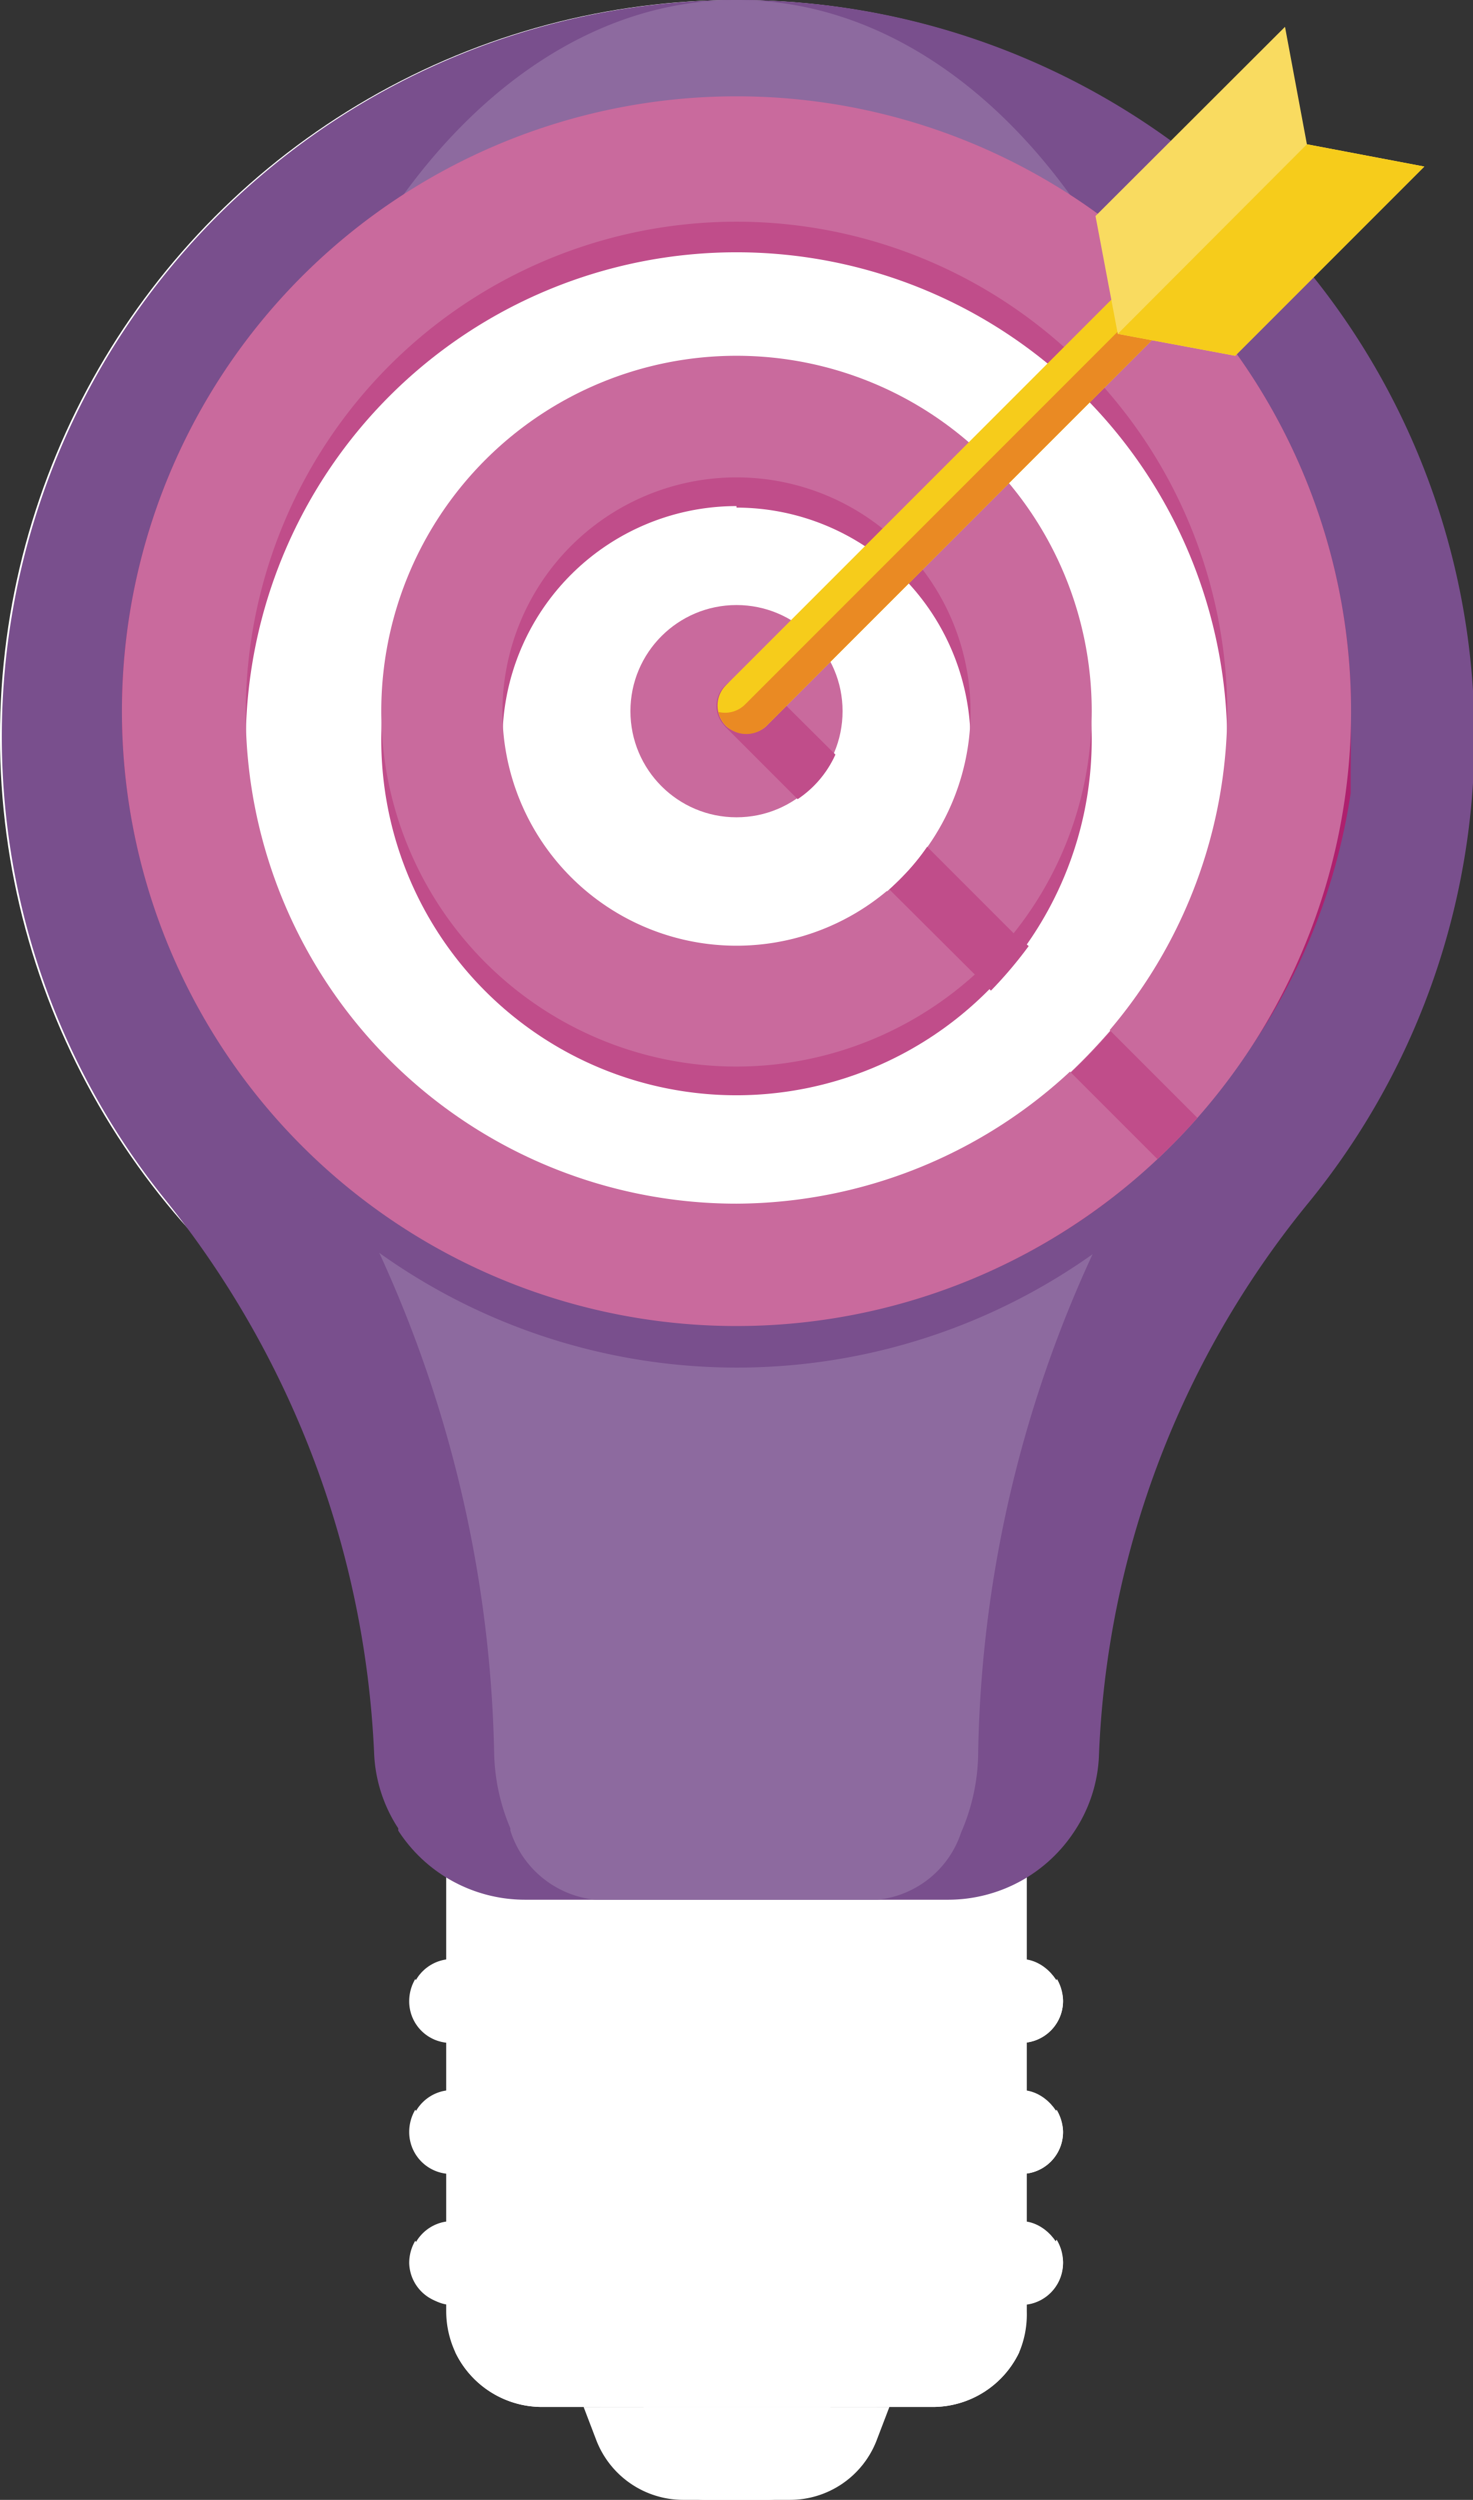 <svg xmlns="http://www.w3.org/2000/svg" viewBox="0 0 39.02 66.19"><rect x="0" y="0" width="39.02" height="66.19" fill="#333333" stroke="none"/><defs><style>.cls-1{fill:#fff;}.cls-2{fill:#794f8d;}.cls-3{fill:#8d6a9f;}.cls-4{fill:#ae206e;}.cls-5{fill:#c04d8a;}.cls-6{fill:#c96a9d;}.cls-7{fill:#f6cc1b;}.cls-8{fill:#ea8a23;}.cls-9{fill:#f9db60;}</style></defs><g id="Layer_2" data-name="Layer 2"><g id="chart"><circle class="cls-1" cx="19.51" cy="19.51" r="19.51"/><path class="cls-1" d="M27.2,49.35V61.2A2.59,2.59,0,0,1,27,62.28a2.54,2.54,0,0,1-2.29,1.45H14.35a2.55,2.55,0,0,1-2.29-1.45,2.59,2.59,0,0,1-.24-1.08V49.35Z"/><path class="cls-1" d="M25,49.35V61.2a3.4,3.4,0,0,1-.17,1.08,1.87,1.87,0,0,1-1.62,1.45h-7.3a1.87,1.87,0,0,1-1.62-1.45,3.4,3.4,0,0,1-.17-1.08V49.35Z"/><path class="cls-1" d="M20.93,66.19H18.09a2.47,2.47,0,0,1-2.29-1.57l-.34-.89h8.1l-.34.89A2.46,2.46,0,0,1,20.93,66.19Z"/><path class="cls-1" d="M20.37,66.19H18.65c-.62,0-1.17-.63-1.4-1.57l-.2-.89H22l-.21.89C21.55,65.56,21,66.19,20.37,66.19Z"/><path class="cls-2" d="M19.35,0a19.51,19.51,0,0,0-15,31.73A25.16,25.16,0,0,1,9.91,46.41a3.91,3.91,0,0,0,.64,2l0,.06a4,4,0,0,0,3.36,1.83H25.12a4,4,0,0,0,3.32-1.78h0a3.9,3.9,0,0,0,.67-2,24.6,24.6,0,0,1,5.5-14.61A19.51,19.51,0,0,0,19.35,0Z"/><path class="cls-3" d="M19.41,0c-7.16.08-13,8.89-12.94,19.59A26,26,0,0,0,9.34,31.73a33.23,33.23,0,0,1,3.75,14.68,5.36,5.36,0,0,0,.43,2l0,.06a2.64,2.64,0,0,0,2.25,1.83h7.47a2.61,2.61,0,0,0,2.22-1.78h0a5.38,5.38,0,0,0,.45-2A32.75,32.75,0,0,1,29.6,31.87a25.89,25.89,0,0,0,2.95-12.36C32.55,8.68,26.66-.08,19.41,0Z"/><rect class="cls-1" x="10.87" y="51.87" width="17.29" height="2.22" rx="1.11"/><path class="cls-1" d="M27.05,52.92H12a1.13,1.13,0,0,1-1-.52,1.15,1.15,0,0,0-.16.58A1.1,1.1,0,0,0,12,54.09H27.05A1.11,1.11,0,0,0,28.16,53,1.16,1.16,0,0,0,28,52.4,1.13,1.13,0,0,1,27.05,52.92Z"/><rect class="cls-1" x="10.87" y="55.34" width="17.29" height="2.22" rx="1.11"/><path class="cls-1" d="M27.05,56.39H12a1.12,1.12,0,0,1-1-.53,1.16,1.16,0,0,0-.16.59A1.11,1.11,0,0,0,12,57.56H27.05a1.11,1.11,0,0,0,1.11-1.11,1.16,1.16,0,0,0-.17-.59A1.11,1.11,0,0,1,27.05,56.39Z"/><rect class="cls-1" x="10.87" y="58.81" width="17.29" height="2.22" rx="1.11"/><path class="cls-1" d="M27.05,59.85H12a1.13,1.13,0,0,1-1-.52,1.16,1.16,0,0,0-.16.59A1.11,1.11,0,0,0,12,61H27.05a1.11,1.11,0,0,0,1.11-1.11,1.16,1.16,0,0,0-.17-.59A1.13,1.13,0,0,1,27.05,59.85Z"/><path class="cls-1" d="M27,62.28a2.54,2.54,0,0,1-2.29,1.45H14.35a2.55,2.55,0,0,1-2.29-1.45Z"/><path class="cls-2" d="M35.79,20h0A16.28,16.28,0,0,0,3.23,20h0a16.29,16.29,0,0,0,26,13,14.77,14.77,0,0,0,1.42-1.2c.37-.35.73-.71,1.06-1.09a16.31,16.31,0,0,0,4.05-10.21v0c0-.08,0-.17,0-.25v-.28h0v0h0v0h0Z"/><path class="cls-4" d="M35.79,18.84h0a16.28,16.28,0,0,0-32.56,0h0a16.29,16.29,0,0,0,26,13.05,18.35,18.35,0,0,0,1.42-1.2c.37-.35.73-.72,1.06-1.1a13.8,13.8,0,0,0,1.15-1.47A16.15,16.15,0,0,0,35.78,21v0c0-.08,0-.16,0-.25v-.27h0v0h0Z"/><path class="cls-1" d="M35.26,18.83a15.66,15.66,0,0,1-2.81,9,17.19,17.19,0,0,1-1.12,1.43c-.32.36-.67.72-1,1.06a16.81,16.81,0,0,1-1.38,1.15,15.74,15.74,0,1,1,6.33-12.62Z"/><path class="cls-5" d="M31.46,8.58a16.29,16.29,0,0,0-23.9,0A15.75,15.75,0,0,0,28.93,31.45a16.81,16.81,0,0,0,1.38-1.15c.35-.34.7-.7,1-1.06a17.19,17.19,0,0,0,1.12-1.43,15.74,15.74,0,0,0-1-19.23ZM19.51,32.68a13,13,0,1,1,13-13A13.06,13.06,0,0,1,19.51,32.68Z"/><path class="cls-6" d="M19.51,2.55A16.28,16.28,0,1,0,35.79,18.83,16.28,16.28,0,0,0,19.51,2.55Zm0,29.32a13,13,0,1,1,13-13A13.06,13.06,0,0,1,19.51,31.87Z"/><path class="cls-5" d="M19.51,29a9.41,9.41,0,1,1,9.41-9.4A9.42,9.42,0,0,1,19.51,29Zm0-15.6a6.2,6.2,0,1,0,6.2,6.2A6.21,6.21,0,0,0,19.51,13.44Z"/><path class="cls-6" d="M19.51,28.24a9.41,9.41,0,1,1,9.41-9.41A9.42,9.42,0,0,1,19.51,28.24Zm0-15.6a6.2,6.2,0,1,0,6.2,6.19A6.2,6.2,0,0,0,19.51,12.64Z"/><circle class="cls-6" cx="19.51" cy="18.83" r="2.81"/><path class="cls-1" d="M22.09,20a2.8,2.8,0,0,1-1,1.18l2.41,2.42a6.12,6.12,0,0,0,1-1.13Z"/><path class="cls-1" d="M30.67,30.68h0l0,0Z"/><path class="cls-1" d="M27.2,25.05a11.15,11.15,0,0,1-1,1.18l2.16,2.16c.37-.35.72-.72,1.05-1.1Z"/><polygon class="cls-1" points="31.72 29.6 31.73 29.59 31.73 29.59 31.72 29.6"/><path class="cls-1" d="M30.94,30.43h0Z"/><path class="cls-5" d="M31.72,29.6h0l-2.3-2.3c-.33.38-.68.75-1.05,1.1l2.29,2.29,0,0,.24-.23h0C31.22,30.15,31.47,29.88,31.72,29.6Z"/><path class="cls-5" d="M26.85,24.71l-2.29-2.29a6.12,6.12,0,0,1-1,1.13l2.28,2.27.41.41a11.15,11.15,0,0,0,1-1.18Z"/><path class="cls-5" d="M20.29,18.15a.77.77,0,0,0-.71-.21.84.84,0,0,0-.2.08h0l-.08.05h0l-.08.07-.05.05a.75.75,0,0,0,0,1l.05.06,1.91,1.91a2.8,2.8,0,0,0,1-1.18Z"/><rect class="cls-7" x="16.13" y="10.97" width="21.17" height="1.52" rx="0.76" transform="translate(-0.47 22.33) rotate(-45)"/><path class="cls-8" d="M33.64,4.75l-13.9,13.9a.75.75,0,0,1-.71.2.76.76,0,0,0,1.28.36L34.2,5.32A.76.76,0,0,0,33.84,4,.75.75,0,0,1,33.64,4.75Z"/><polygon class="cls-9" points="34.62 3.82 37.73 4.41 32.72 9.42 29.61 8.84 29.02 5.72 34.04 0.71 34.62 3.82"/><polygon class="cls-7" points="37.73 4.41 32.72 9.42 29.61 8.84 34.62 3.82 37.73 4.41"/></g></g></svg>